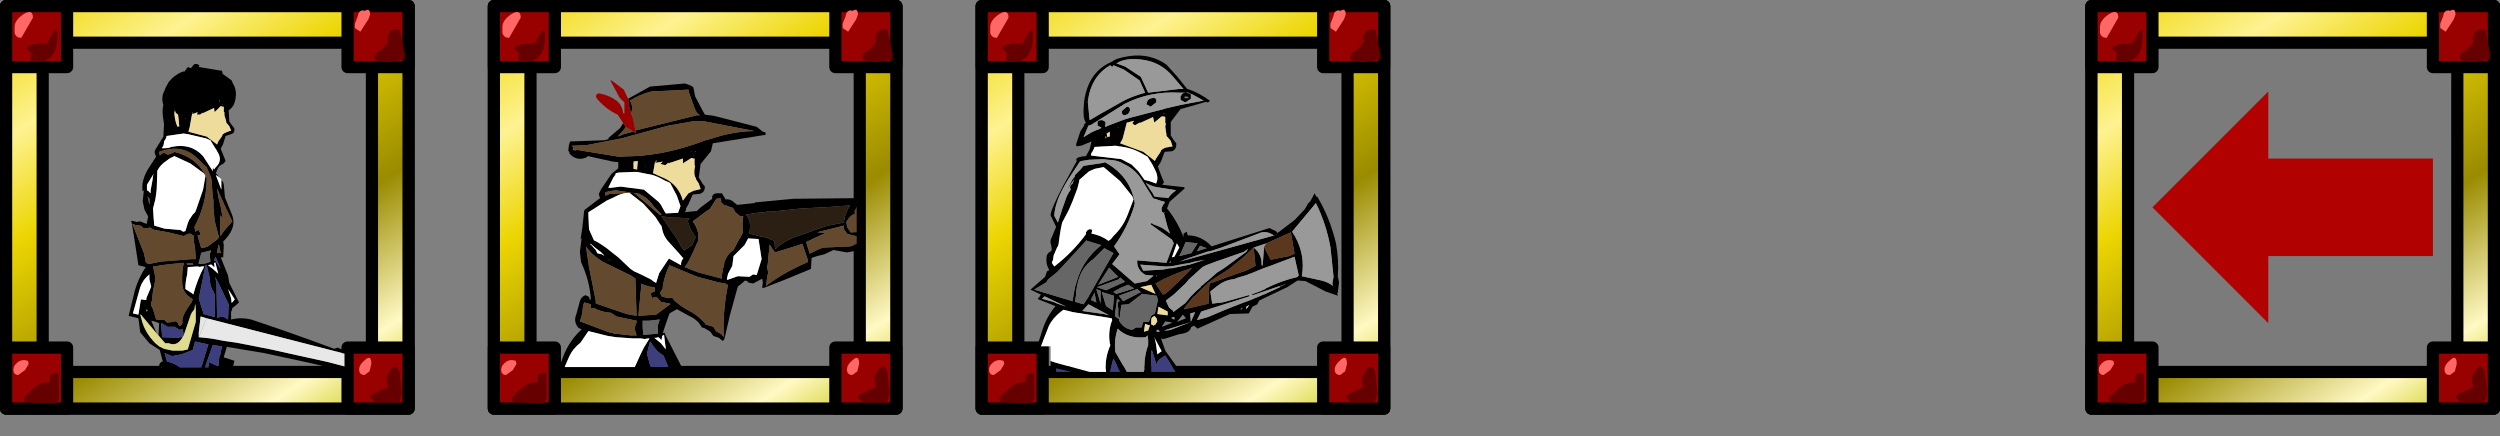 <?xml version="1.0" encoding="UTF-8" standalone="no"?>
<svg xmlns:xlink="http://www.w3.org/1999/xlink" height="214.5px" width="1230.0px" xmlns="http://www.w3.org/2000/svg">
  <rect width="100%" height="100%" fill="#808080" stroke="none"/>
  <g transform="matrix(6.0, 0.0, 0.0, 6.0, 3.0, 102.0)">
    <use height="34.0" id="bfr" transform="matrix(1.0, 0.0, 0.0, 1.0, 170.5, -17.0)" width="34.0" xlink:href="#button0"/>
    <use height="34.0" id="bf1" transform="matrix(1.0, 0.0, 0.0, 1.0, -0.5, -17.0)" width="34.0" xlink:href="#button1"/>
    <use height="34.0" id="bf2" transform="matrix(1.0, 0.0, 0.0, 1.0, 39.5, -17.0)" width="34.0" xlink:href="#button2"/>
    <use height="34.0" id="bf3" transform="matrix(1.0, 0.0, 0.0, 1.0, 79.5, -17.0)" width="34.0" xlink:href="#button3"/>
  </g>
  <defs>
    <g id="button0" transform="matrix(1.0, 0.0, 0.0, 1.0, 0.5, 0.5)">
      <use height="34.0" transform="matrix(1.0, 0.0, 0.0, 1.0, -0.5, -0.5)" width="34.0" xlink:href="#shape0"/>
      <use height="32.3" transform="matrix(1.0, 0.0, 0.0, 1.0, 0.6, 0.3)" width="32.1" xlink:href="#shape1"/>
    </g>
    <g id="shape0" transform="matrix(1.0, 0.0, 0.0, 1.0, 0.5, 0.5)">
      <path d="M33.0 0.0 L33.0 33.0 0.0 33.0 0.0 0.0 33.0 0.0" fill="#c4c4c4" fill-rule="evenodd" stroke="none"/>
      <path d="M33.0 0.0 L33.0 33.0 0.0 33.0 0.0 0.0 33.0 0.0 Z" fill="none" stroke="#000000" stroke-linecap="round" stroke-linejoin="round" stroke-width="1.0"/>
      <path d="M30.0 3.0 L3.0 3.0 3.0 30.0 30.0 30.0 30.0 3.0 M33.0 0.0 L33.0 33.0 0.0 33.0 0.0 0.0 33.0 0.0" fill="url(#gradient0)" fill-rule="evenodd" stroke="none"/>
      <path d="M30.0 3.0 L30.0 30.0 3.0 30.0 3.0 3.0 30.0 3.0" fill="#7b7b7b" fill-rule="evenodd" stroke="none"/>
      <path d="M30.0 3.0 L30.0 30.0 3.0 30.0 3.0 3.0 30.0 3.0 M33.0 0.0 L33.0 33.0 0.0 33.0 0.0 0.0 33.0 0.0" fill="none" stroke="#000000" stroke-linecap="round" stroke-linejoin="round" stroke-width="1.0"/>
      <path d="M28.0 0.0 L33.0 0.0 33.0 5.0 28.0 5.0 28.0 0.0 M0.0 0.0 L5.0 0.0 5.0 5.0 0.0 5.0 0.0 0.0 M5.0 28.0 L5.0 33.0 0.0 33.0 0.0 28.0 5.0 28.0 M28.0 28.0 L33.0 28.0 33.0 33.0 28.0 33.0 28.0 28.0" fill="#990000" fill-rule="evenodd" stroke="none"/>
      <path d="M28.0 0.0 L33.0 0.0 33.0 5.0 28.0 5.0 28.0 0.0 M0.0 0.0 L5.0 0.0 5.0 5.0 0.0 5.0 0.0 0.0 M5.0 28.0 L5.0 33.0 0.0 33.0 0.0 28.0 5.0 28.0 M28.0 28.0 L33.0 28.0 33.0 33.0 28.0 33.0 28.0 28.0" fill="none" stroke="#000000" stroke-linecap="round" stroke-linejoin="round" stroke-width="1.0"/>
    </g>
    <linearGradient gradientTransform="matrix(0.015, 0.023, -0.023, 0.015, 16.5, 16.45)" gradientUnits="userSpaceOnUse" id="gradient0" spreadMethod="pad" x1="-819.2" x2="819.2">
      <stop offset="0.0" stop-color="#eed600"/>
      <stop offset="0.196" stop-color="#fef292"/>
      <stop offset="0.365" stop-color="#ecd502"/>
      <stop offset="0.635" stop-color="#9a8b00"/>
      <stop offset="0.863" stop-color="#fff9c4"/>
      <stop offset="1.0" stop-color="#c4c400"/>
    </linearGradient>
    <g id="shape1" transform="matrix(1.0, 0.0, 0.0, 1.0, -0.6, -0.3)">
      <path d="M29.6 1.25 L29.05 2.1 28.6 1.8 28.6 1.45 28.85 0.8 Q28.9 0.35 29.3 0.35 L29.4 0.4 Q29.85 0.1 29.85 0.7 L29.7 1.1 29.6 1.25 M1.25 2.6 Q0.8 2.6 0.7 2.2 L0.7 1.7 Q0.7 1.15 1.45 0.65 2.2 0.2 2.2 0.95 L1.25 2.6 M1.85 29.35 L1.55 29.85 1.0 30.25 Q0.6 30.25 0.6 29.8 0.6 29.5 0.9 29.25 1.3 28.9 1.8 29.1 L1.85 29.35 M29.95 29.35 L29.8 29.95 29.4 30.25 Q28.95 30.25 28.95 29.8 28.95 29.4 29.45 29.0 29.95 28.55 29.95 29.35" fill="#ff6666" fill-rule="evenodd" stroke="none"/>
      <path d="M32.7 3.95 L32.7 4.35 31.45 4.6 Q30.2 4.6 30.2 4.2 30.2 3.9 30.7 3.65 L31.35 2.95 Q31.15 2.6 31.45 2.15 31.8 1.75 32.3 1.95 L32.7 3.95 M4.2 2.5 Q4.2 4.6 2.45 4.6 L2.05 4.55 Q1.95 4.05 2.1 3.9 L1.7 3.5 Q1.7 3.05 3.35 3.05 L3.9 2.1 Q4.2 1.65 4.2 2.5 M3.6 30.35 Q3.7 30.0 4.3 30.1 L4.35 32.05 Q4.25 32.6 3.75 32.6 L1.6 32.45 Q1.45 32.4 1.45 32.15 2.65 30.7 3.6 30.85 L3.6 30.35 M32.25 32.5 L31.25 32.5 30.25 32.5 29.85 32.05 30.05 31.8 31.3 31.25 31.2 30.65 Q31.2 30.25 31.55 29.8 31.95 29.25 32.25 29.95 L32.45 31.75 32.25 32.5" fill="#660000" fill-rule="evenodd" stroke="none"/>
      <path d="M28.0 20.5 L14.5 20.5 14.5 26.0 5.0 16.5 14.5 7.0 14.5 12.5 28.0 12.5 28.0 20.5" fill="#b10101" fill-rule="evenodd" stroke="none"/>
    </g>
    <g id="button1" transform="matrix(1.0, 0.0, 0.0, 1.0, 0.5, 0.5)">
      <use height="34.0" transform="matrix(1.0, 0.0, 0.0, 1.0, -0.5, -0.5)" width="34.0" xlink:href="#shape0"/>
      <use height="32.3" transform="matrix(1.0, 0.0, 0.0, 1.0, 0.6, 0.3)" width="32.1" xlink:href="#shape2"/>
    </g>
    <g id="shape2" transform="matrix(1.0, 0.0, 0.0, 1.0, -0.6, -0.3)">
      <path d="M29.85 0.7 L29.7 1.1 29.6 1.25 29.05 2.1 28.6 1.8 28.6 1.45 28.85 0.8 Q28.9 0.35 29.3 0.35 L29.4 0.4 Q29.85 0.1 29.85 0.7 M1.25 2.6 Q0.8 2.6 0.7 2.2 L0.7 1.7 Q0.7 1.15 1.45 0.65 2.2 0.2 2.2 0.95 L1.25 2.6 M1.85 29.35 L1.55 29.85 1.0 30.25 Q0.6 30.25 0.6 29.8 0.6 29.5 0.9 29.25 1.3 28.9 1.8 29.1 L1.85 29.35 M29.95 29.35 L29.8 29.95 29.4 30.25 Q28.95 30.25 28.95 29.8 28.95 29.4 29.45 29.0 29.95 28.55 29.95 29.35" fill="#ff6666" fill-rule="evenodd" stroke="none"/>
      <path d="M32.7 3.95 L32.7 4.35 31.45 4.6 Q30.2 4.6 30.2 4.2 30.2 3.9 30.7 3.65 L31.35 2.95 Q31.15 2.6 31.45 2.15 31.8 1.75 32.3 1.95 L32.7 3.95 M4.2 2.5 Q4.2 4.6 2.45 4.6 L2.05 4.55 Q1.95 4.05 2.1 3.9 L1.7 3.5 Q1.7 3.05 3.35 3.05 L3.9 2.1 Q4.2 1.65 4.2 2.5 M3.6 30.35 Q3.7 30.0 4.3 30.1 L4.35 32.05 Q4.25 32.6 3.75 32.6 L1.6 32.45 Q1.45 32.4 1.45 32.15 2.65 30.7 3.6 30.85 L3.6 30.35 M32.25 32.5 L31.25 32.5 30.25 32.5 29.85 32.05 30.05 31.8 31.3 31.25 31.2 30.65 Q31.2 30.25 31.55 29.8 31.95 29.25 32.25 29.95 L32.45 31.75 32.25 32.5" fill="#660000" fill-rule="evenodd" stroke="none"/>
      <path d="M12.7 29.65 L12.5 29.65 12.6 29.3 12.7 29.2 12.75 29.15 12.85 29.15 12.6 28.2 11.75 27.65 11.0 26.75 10.85 25.6 10.05 25.4 10.55 23.35 Q10.85 22.3 11.45 21.4 L10.85 21.25 10.55 19.3 10.3 17.75 10.25 17.7 10.25 17.65 10.35 17.6 10.7 17.7 11.0 17.65 11.35 17.8 11.55 17.85 11.55 17.75 11.65 17.25 11.35 16.7 11.2 16.0 11.3 15.1 11.2 15.2 Q11.05 14.35 11.65 13.35 L12.3 12.35 12.2 12.1 Q12.15 11.9 12.25 11.75 L12.9 10.7 12.9 10.65 12.95 9.7 12.85 8.95 Q12.8 8.45 12.9 8.1 12.75 7.75 12.85 7.25 L13.1 6.65 13.35 6.2 Q13.85 5.6 14.55 5.35 L14.6 5.4 14.75 5.2 14.9 5.0 14.95 5.0 Q15.15 5.2 15.3 4.9 L15.45 4.75 15.5 4.75 15.65 4.75 15.85 4.85 15.8 5.0 15.85 5.0 17.65 5.3 17.7 5.3 17.75 5.5 17.75 5.55 18.5 6.1 18.6 6.35 Q18.95 6.9 18.8 7.65 18.7 8.25 18.25 8.55 L18.3 9.45 18.5 9.75 18.7 10.0 Q18.8 10.4 18.45 10.5 L18.0 10.65 17.8 11.3 17.6 11.7 17.8 12.2 18.0 12.7 17.8 12.95 17.65 13.0 Q17.4 13.15 17.3 13.45 L17.2 13.7 17.6 14.15 17.5 14.05 17.2 13.85 17.65 15.05 17.65 14.25 17.8 14.45 17.85 14.65 17.95 15.7 18.5 17.05 Q18.95 18.05 18.0 19.1 L17.8 19.3 17.85 19.6 17.8 20.6 17.6 20.6 18.2 22.1 18.3 22.7 19.1 24.3 18.7 24.65 18.55 24.75 18.5 25.05 18.45 24.95 18.45 25.7 Q19.25 25.5 20.1 25.7 L22.75 26.6 25.0 27.4 26.9 28.1 27.2 28.0 27.6 28.2 27.75 28.25 27.75 28.5 16.45 25.6 15.95 25.45 15.8 26.75 15.8 27.15 16.3 27.2 16.75 27.25 17.05 27.3 17.85 27.45 18.2 27.5 18.9 27.6 21.7 28.15 23.95 28.65 26.45 29.2 27.75 29.55 27.75 29.65 26.6 29.65 24.85 29.25 21.15 28.45 18.15 27.95 18.1 27.95 17.9 28.6 17.85 28.8 18.75 29.1 18.7 29.15 18.6 29.65 18.25 29.65 18.25 29.6 18.2 29.65 16.6 29.65 16.65 29.2 17.4 29.55 17.45 29.1 17.5 28.65 17.55 28.65 17.7 27.9 16.95 27.8 16.45 29.2 16.3 29.65 16.0 29.65 16.55 27.85 16.6 27.75 15.5 27.5 15.3 28.2 14.4 28.55 13.6 28.7 13.0 28.45 13.2 29.15 Q13.8 29.25 14.25 29.65 L12.8 29.65 12.75 29.6 12.7 29.6 12.7 29.65 M13.9 8.65 L13.8 8.5 13.8 8.7 Q13.8 9.3 14.05 9.9 L14.1 9.85 14.2 9.9 14.15 9.3 14.1 8.9 13.9 8.75 13.9 8.65 M14.65 9.2 L14.7 9.3 14.7 9.2 14.65 9.2 M12.6 12.25 L12.85 12.05 13.0 12.05 13.1 12.1 13.2 12.15 13.25 12.2 13.75 12.0 13.8 11.95 Q15.75 12.45 16.45 14.1 L16.45 14.35 Q16.4 16.3 15.45 18.1 L15.45 18.15 15.5 18.4 15.5 18.5 15.6 18.45 15.8 18.35 15.85 18.5 15.95 18.6 15.9 18.75 15.7 18.8 16.0 19.85 16.45 19.75 16.55 19.7 17.35 19.1 17.45 18.95 17.1 17.6 17.0 16.5 17.0 15.9 16.95 15.7 16.85 14.3 16.8 14.05 16.6 13.55 16.55 13.5 16.45 13.2 16.3 13.1 15.7 12.5 Q14.45 11.25 12.55 11.95 L12.6 12.25 M13.95 9.95 L13.9 9.85 13.95 10.0 13.95 9.95 M14.55 10.45 L13.15 10.65 13.15 10.75 13.05 10.95 12.95 11.1 12.95 11.2 12.9 11.45 12.85 11.5 12.85 11.55 12.75 11.65 12.85 11.65 12.9 11.65 13.1 11.65 13.45 11.6 13.5 11.55 13.55 11.55 Q15.15 11.2 16.15 12.3 L16.9 13.45 16.95 13.55 16.95 13.5 16.95 13.3 17.0 13.3 17.05 13.4 17.2 13.2 Q17.8 12.65 17.3 11.9 L17.25 11.8 17.15 11.65 16.75 11.0 16.4 10.85 14.9 10.5 14.55 10.45 M15.25 8.85 L15.05 9.95 14.95 10.3 16.45 10.7 17.3 11.35 17.4 11.1 17.75 10.6 17.7 10.6 Q17.8 10.45 18.05 10.35 L18.45 10.2 18.3 9.85 18.1 9.6 18.05 9.55 18.05 9.45 17.9 8.95 17.9 8.7 17.85 8.7 17.85 8.3 17.85 8.25 17.75 8.25 17.6 8.2 17.1 8.7 17.05 8.35 16.1 8.8 16.2 8.65 16.1 8.75 15.9 8.9 15.65 8.9 15.7 8.7 15.3 8.85 15.35 8.7 15.25 8.75 15.25 8.85 M17.75 8.0 L17.65 8.15 17.75 8.05 17.75 8.0 M17.55 7.75 L17.5 7.7 17.45 7.9 17.55 7.75 M16.2 13.7 L15.1 12.9 13.8 12.3 13.4 12.5 13.2 12.65 Q12.65 13.0 12.4 13.5 L12.35 15.05 12.25 15.8 12.15 16.2 12.05 16.6 12.1 17.4 12.15 18.0 13.0 18.25 14.2 18.35 Q14.35 18.35 14.5 18.5 L14.7 18.45 14.9 17.8 15.0 17.55 15.3 17.1 15.5 16.9 15.6 16.65 16.15 15.05 16.35 13.9 16.2 13.7 M17.3 14.95 L17.4 15.65 17.6 16.45 17.75 17.35 17.75 17.4 17.55 17.15 17.55 18.1 17.55 18.15 17.55 18.4 17.55 18.6 17.55 18.85 17.65 18.75 17.9 18.4 18.55 17.65 17.9 16.3 17.7 15.85 17.5 15.4 17.3 14.95 M12.1 13.75 L11.55 14.65 11.55 15.1 11.65 15.15 11.85 15.35 11.85 15.1 12.0 14.3 12.05 13.9 12.1 13.75 M11.6 15.6 L11.75 16.3 11.8 15.85 11.6 15.6 M10.35 17.85 L11.3 20.25 11.45 20.95 11.45 21.0 11.65 21.15 11.7 21.15 12.7 20.95 15.2 20.75 15.55 20.75 15.5 19.9 15.45 19.6 15.4 19.35 15.4 18.85 15.35 18.8 15.25 18.75 15.2 18.7 15.1 18.65 Q14.8 18.7 14.6 18.85 L14.55 18.85 13.3 18.55 12.15 18.35 11.85 18.2 11.8 18.15 11.65 18.2 11.25 18.2 11.1 18.05 11.0 18.0 10.6 17.95 10.35 17.85 M12.7 21.25 L12.2 21.35 12.05 21.35 12.1 21.55 12.1 21.6 12.2 22.05 12.2 22.1 12.25 22.4 12.05 23.35 11.95 24.2 11.9 24.3 11.9 24.45 11.9 24.55 12.05 24.85 12.3 25.7 13.0 25.75 13.2 25.95 13.7 25.9 13.75 25.9 13.8 25.85 13.95 25.85 14.05 25.95 14.1 26.0 14.1 26.05 14.15 26.15 14.2 26.2 14.25 26.25 14.35 26.15 14.45 26.05 Q14.4 25.55 14.7 25.05 L14.95 24.65 15.2 24.3 15.3 24.05 15.25 24.0 Q14.5 23.55 14.45 22.85 14.4 22.1 14.5 21.4 L14.55 21.2 14.55 21.05 13.55 21.15 12.7 21.25 M14.85 21.2 L15.35 21.2 15.3 21.1 14.8 21.1 14.85 21.2 M11.75 22.0 Q11.2 22.45 11.0 23.05 L10.4 25.2 10.85 25.3 11.05 24.05 11.5 24.1 11.5 23.95 11.9 23.0 11.75 22.4 11.75 22.0 M14.7 23.2 L15.25 23.55 15.35 23.65 Q15.7 22.35 16.25 21.35 L15.95 21.35 15.95 21.4 15.7 21.35 14.9 21.4 14.85 22.0 Q14.7 22.6 14.7 23.2 M17.4 19.6 L17.3 20.25 17.6 20.25 17.45 19.55 17.4 19.6 M16.8 20.0 L16.75 20.05 16.1 20.2 16.0 20.25 15.8 21.05 15.8 21.15 16.35 21.1 16.65 21.0 16.75 20.95 16.7 20.35 16.8 20.05 16.8 20.0 M16.35 21.25 L15.85 23.75 15.8 24.0 16.2 25.25 17.1 25.5 17.1 23.65 17.0 23.4 Q16.7 23.0 16.7 22.3 L16.45 21.25 16.35 21.25 M17.15 20.55 L17.05 20.9 17.25 20.85 17.2 20.95 17.6 21.55 17.2 20.6 17.15 20.55 M16.9 21.5 L17.4 21.95 17.15 21.0 17.05 21.1 17.1 21.35 17.05 21.4 16.85 21.2 16.75 21.2 16.55 21.25 16.9 21.5 M17.25 22.75 L17.3 25.55 17.8 25.45 18.2 25.7 18.25 24.45 17.65 23.2 17.15 22.2 17.25 22.75 M18.75 24.05 L18.4 23.5 18.2 23.2 18.45 23.95 18.5 24.35 18.75 24.05 M12.35 26.85 L11.05 25.3 11.0 25.3 11.1 25.65 Q11.35 26.75 12.25 27.65 L12.55 27.9 12.95 28.1 13.65 28.25 14.45 28.25 14.9 28.15 15.55 25.9 15.55 24.8 15.5 24.4 15.45 24.85 15.3 25.05 15.25 25.1 15.15 25.3 14.55 27.05 14.5 26.5 14.2 26.55 13.85 26.3 13.25 26.3 12.75 26.0 12.7 26.0 12.8 27.15 14.1 27.2 14.5 27.1 Q14.05 27.95 13.35 27.65 L13.05 27.65 12.4 26.9 12.5 27.0 12.55 26.0 12.15 25.85 11.9 25.8 12.35 26.85 M11.55 24.8 L11.5 25.05 11.6 24.95 11.55 24.9 11.55 24.8" fill="#000000" fill-rule="evenodd" stroke="none"/>
      <path d="M13.8 8.7 L13.9 8.65 13.9 8.75 14.1 8.9 14.15 9.3 14.2 9.9 14.1 9.85 14.05 9.9 Q13.8 9.3 13.8 8.7 M16.1 8.8 L17.05 8.35 17.1 8.7 17.6 8.2 17.75 8.25 17.85 8.25 17.85 8.3 17.85 8.7 17.9 8.7 17.9 8.95 18.05 9.45 18.05 9.55 18.1 9.6 18.3 9.85 18.45 10.2 18.05 10.35 Q17.8 10.45 17.7 10.6 L17.75 10.6 17.4 11.1 17.3 11.35 16.45 10.7 14.95 10.3 15.05 9.95 15.25 8.85 15.3 8.85 15.7 8.7 15.65 8.9 15.9 8.9 16.1 8.75 16.1 8.8" fill="#eedc9d" fill-rule="evenodd" stroke="none"/>
      <path d="M17.6 14.15 L17.65 14.2 17.65 14.25 17.65 15.05 17.2 13.85 17.5 14.05 17.6 14.15 M14.55 10.45 L14.9 10.5 16.4 10.85 16.75 11.0 17.15 11.65 17.25 11.8 17.3 11.9 Q17.8 12.65 17.2 13.2 L17.05 13.4 17.0 13.3 16.95 13.3 16.95 13.5 16.95 13.55 16.9 13.45 16.15 12.3 Q15.15 11.2 13.55 11.55 L13.5 11.55 13.45 11.6 13.1 11.65 12.9 11.65 12.85 11.65 12.75 11.65 12.85 11.55 12.85 11.5 12.9 11.45 12.95 11.2 12.95 11.1 13.05 10.95 13.15 10.75 13.15 10.65 14.55 10.45 M16.2 13.7 L16.35 13.9 16.15 15.05 15.6 16.65 15.5 16.9 15.3 17.1 15.0 17.55 14.9 17.8 14.7 18.45 14.5 18.5 Q14.35 18.35 14.2 18.35 L13.0 18.25 12.15 18.0 12.1 17.4 12.05 16.6 12.15 16.2 12.25 15.8 12.35 15.05 12.4 13.5 Q12.65 13.0 13.2 12.65 L13.4 12.5 13.8 12.3 15.1 12.9 16.2 13.7 M12.1 13.75 L12.05 13.9 12.0 14.3 11.85 15.1 11.85 15.35 11.65 15.15 11.55 15.1 11.55 14.65 12.1 13.75 M14.7 23.2 Q14.7 22.6 14.85 22.0 L14.9 21.4 15.7 21.35 15.95 21.4 15.95 21.35 16.25 21.35 Q15.7 22.35 15.35 23.65 L15.25 23.55 14.7 23.2 M11.75 22.0 L11.75 22.4 11.9 23.0 11.5 23.95 11.5 24.1 11.05 24.05 10.85 25.3 10.4 25.2 11.0 23.05 Q11.2 22.45 11.75 22.0 M16.9 21.5 L16.55 21.25 16.75 21.2 16.85 21.2 17.05 21.4 17.1 21.35 17.05 21.1 17.15 21.0 17.4 21.95 16.9 21.5 M18.75 24.05 L18.5 24.35 18.45 23.95 18.2 23.2 18.4 23.5 18.75 24.05" fill="#ffffff" fill-rule="evenodd" stroke="none"/>
      <path d="M12.8 29.65 L12.7 29.65 12.7 29.6 12.75 29.6 12.8 29.65 M12.6 12.25 L12.55 11.95 Q14.45 11.25 15.7 12.5 L16.3 13.1 16.45 13.2 16.55 13.5 16.6 13.55 16.8 14.05 16.85 14.3 16.95 15.7 17.0 15.9 17.0 16.5 17.1 17.6 17.45 18.95 17.35 19.1 16.55 19.7 16.45 19.75 16.0 19.85 15.7 18.8 15.9 18.75 15.95 18.6 15.85 18.5 15.8 18.35 15.6 18.45 15.5 18.5 15.5 18.4 15.45 18.15 15.45 18.1 Q16.4 16.3 16.45 14.35 L16.45 14.1 Q15.75 12.45 13.8 11.95 L13.75 12.0 13.25 12.2 13.2 12.15 13.1 12.1 13.0 12.05 12.85 12.05 12.6 12.25 M17.3 14.95 L17.5 15.4 17.7 15.85 17.9 16.3 18.55 17.65 17.9 18.4 17.65 18.75 17.55 18.85 17.55 18.6 17.55 18.4 17.55 18.15 17.55 18.1 17.55 17.15 17.75 17.4 17.75 17.35 17.6 16.45 17.4 15.65 17.3 14.95 M14.85 21.2 L14.8 21.1 15.3 21.1 15.35 21.2 14.85 21.2 M12.7 21.25 L13.55 21.15 14.55 21.05 14.55 21.2 14.5 21.4 Q14.4 22.1 14.45 22.85 14.5 23.55 15.25 24.0 L15.3 24.05 15.2 24.3 14.95 24.65 14.7 25.05 Q14.4 25.55 14.45 26.05 L14.35 26.15 14.25 26.25 14.2 26.2 14.15 26.15 14.1 26.05 14.1 26.0 14.05 25.95 13.95 25.85 13.8 25.85 13.75 25.9 13.7 25.9 13.2 25.95 13.0 25.75 12.3 25.7 12.05 24.85 11.9 24.55 11.9 24.45 11.9 24.3 11.95 24.2 12.05 23.35 12.25 22.4 12.2 22.1 12.2 22.05 12.1 21.6 12.1 21.55 12.05 21.35 12.2 21.35 12.7 21.25 M10.35 17.85 L10.6 17.95 11.0 18.0 11.1 18.05 11.25 18.2 11.65 18.2 11.8 18.15 11.85 18.2 12.15 18.35 13.3 18.55 14.55 18.85 14.6 18.85 Q14.8 18.7 15.1 18.65 L15.2 18.7 15.25 18.75 15.35 18.8 15.4 18.85 15.4 19.35 15.45 19.6 15.5 19.9 15.55 20.75 15.2 20.75 12.7 20.95 11.7 21.15 11.65 21.15 11.45 21.0 11.45 20.95 11.3 20.25 10.35 17.85 M11.6 15.6 L11.8 15.85 11.75 16.3 11.6 15.6 M17.4 19.6 L17.45 19.55 17.6 20.25 17.3 20.25 17.4 19.6" fill="#63492e" fill-rule="evenodd" stroke="none"/>
      <path d="M16.6 29.65 L16.3 29.65 16.45 29.2 16.95 27.8 17.7 27.9 17.55 28.65 17.5 28.65 17.45 29.1 17.4 29.55 16.65 29.2 16.6 29.65 M16.0 29.65 L14.25 29.65 Q13.8 29.25 13.2 29.15 L13.0 28.45 13.6 28.7 14.4 28.55 15.3 28.2 15.5 27.5 16.6 27.75 16.55 27.85 16.0 29.65 M17.15 20.55 L17.2 20.6 17.6 21.55 17.2 20.95 17.25 20.85 17.05 20.9 17.15 20.55 M16.35 21.25 L16.45 21.25 16.7 22.3 Q16.7 23.0 17.0 23.4 L17.1 23.65 17.1 25.5 16.2 25.25 15.8 24.0 15.85 23.75 16.35 21.25 M17.25 22.75 L17.15 22.2 17.65 23.2 18.25 24.45 18.2 25.7 17.8 25.45 17.3 25.55 17.25 22.75 M14.55 27.05 L14.5 27.1 14.1 27.2 12.8 27.15 12.7 26.0 12.75 26.0 13.25 26.3 13.85 26.3 14.2 26.55 14.5 26.5 14.55 27.05" fill="#3c3e7d" fill-rule="evenodd" stroke="none"/>
      <path d="M16.8 20.0 L16.8 20.05 16.7 20.35 16.75 20.95 16.65 21.0 16.35 21.1 15.8 21.15 15.8 21.05 16.0 20.25 16.1 20.2 16.75 20.05 16.8 20.0" fill="#666666" fill-rule="evenodd" stroke="none"/>
      <path d="M14.55 27.05 L15.15 25.3 15.25 25.1 15.3 25.05 15.45 24.85 15.5 24.4 15.55 24.8 15.55 25.9 14.9 28.15 14.45 28.25 13.65 28.25 12.95 28.1 12.55 27.9 12.25 27.65 Q11.35 26.75 11.1 25.65 L11.0 25.3 11.05 25.3 12.35 26.85 12.4 26.9 13.05 27.65 13.35 27.65 Q14.05 27.95 14.5 27.1 L14.55 27.05 M11.55 24.8 L11.55 24.9 11.6 24.95 11.5 25.05 11.55 24.8" fill="#e0dc8f" fill-rule="evenodd" stroke="none"/>
      <path d="M15.8 27.15 L15.8 26.75 15.95 25.45 16.45 25.6 15.8 27.15" fill="#e5e5e5" fill-rule="evenodd" stroke="none"/>
      <path d="M27.75 28.5 L27.75 29.55 26.45 29.2 23.95 28.65 21.7 28.15 18.9 27.6 18.2 27.5 17.85 27.45 17.05 27.3 16.75 27.25 16.3 27.2 15.8 27.15 16.45 25.6 27.75 28.5" fill="#e8e8e8" fill-rule="evenodd" stroke="none"/>
    </g>
    <g id="button2" transform="matrix(1.0, 0.0, 0.0, 1.0, 0.5, 0.5)">
      <use height="34.0" transform="matrix(1.0, 0.0, 0.0, 1.0, -0.5, -0.5)" width="34.0" xlink:href="#shape0"/>
      <use height="32.3" transform="matrix(1.0, 0.0, 0.0, 1.0, 0.6, 0.3)" width="32.1" xlink:href="#shape3"/>
    </g>
    <g id="shape3" transform="matrix(1.0, 0.0, 0.0, 1.0, -0.6, -0.3)">
      <path d="M29.85 0.7 L29.7 1.1 29.6 1.25 29.05 2.1 28.6 1.8 28.6 1.45 28.85 0.8 Q28.9 0.35 29.3 0.35 L29.4 0.4 Q29.85 0.1 29.85 0.7 M1.25 2.6 Q0.8 2.6 0.7 2.2 L0.7 1.7 Q0.7 1.15 1.45 0.65 2.2 0.2 2.2 0.95 L1.25 2.6 M1.85 29.35 L1.55 29.85 1.0 30.25 Q0.6 30.25 0.6 29.8 0.6 29.5 0.9 29.25 1.3 28.9 1.8 29.1 L1.85 29.35 M29.95 29.35 L29.8 29.95 29.4 30.25 Q28.95 30.25 28.95 29.8 28.95 29.4 29.45 29.0 29.95 28.55 29.95 29.35" fill="#ff6666" fill-rule="evenodd" stroke="none"/>
      <path d="M32.7 3.95 L32.7 4.35 31.45 4.6 Q30.2 4.6 30.2 4.2 30.2 3.9 30.7 3.65 L31.35 2.95 Q31.15 2.6 31.45 2.15 31.8 1.75 32.3 1.95 L32.7 3.95 M4.2 2.5 Q4.2 4.6 2.45 4.6 L2.05 4.55 Q1.95 4.05 2.1 3.9 L1.7 3.5 Q1.7 3.05 3.35 3.05 L3.9 2.1 Q4.2 1.65 4.2 2.5 M3.6 30.35 Q3.7 30.0 4.3 30.1 L4.35 32.05 Q4.25 32.6 3.75 32.6 L1.6 32.45 Q1.45 32.4 1.45 32.15 2.65 30.7 3.6 30.85 L3.6 30.35 M32.25 32.5 L31.25 32.5 30.25 32.5 29.85 32.05 30.05 31.8 31.3 31.25 31.2 30.65 Q31.2 30.25 31.55 29.8 31.95 29.25 32.25 29.95 L32.45 31.75 32.25 32.5" fill="#660000" fill-rule="evenodd" stroke="none"/>
      <path d="M6.55 11.75 L10.25 12.35 11.5 12.3 11.6 12.3 Q14.35 12.15 17.35 11.0 L17.9 10.85 Q19.55 10.3 21.15 10.25 L21.4 10.25 17.25 9.45 16.3 9.45 14.3 9.8 10.45 10.85 7.6 11.4 6.45 11.45 6.35 11.45 6.45 11.5 6.5 11.65 6.5 11.7 6.45 11.8 6.5 11.8 6.85 11.9 6.55 11.75 M11.0 7.6 L12.8 6.6 15.6 6.35 15.7 6.35 16.2 6.55 16.35 6.65 16.5 7.4 17.05 8.45 17.3 8.9 18.05 9.0 21.55 9.9 22.05 10.3 22.25 10.35 22.3 10.55 17.95 11.25 17.8 11.9 16.95 12.95 16.8 14.05 17.1 14.55 17.3 14.8 Q17.3 15.3 16.85 15.4 L16.3 15.45 15.95 16.25 15.75 16.6 15.75 16.7 15.75 16.75 15.65 16.9 16.65 16.8 16.9 16.55 17.9 15.8 Q17.85 15.4 18.25 15.35 L18.7 15.35 19.0 15.85 Q19.4 15.8 19.7 16.1 L19.95 16.3 21.4 16.15 21.4 16.1 24.55 15.8 29.55 15.75 29.75 15.5 29.75 16.45 29.55 16.85 29.6 17.0 Q29.3 17.15 29.1 17.4 L28.9 17.7 28.95 18.05 28.95 18.1 29.25 18.55 29.75 18.55 29.75 18.85 29.0 18.7 28.7 18.3 28.7 18.0 26.5 18.55 27.2 18.6 25.6 19.35 25.9 20.3 26.2 20.15 26.7 19.9 27.05 19.8 28.2 19.75 29.25 19.7 29.75 19.5 29.75 20.05 28.95 20.2 27.85 20.0 27.1 20.35 26.5 20.5 26.05 20.65 26.0 21.55 23.95 22.4 22.15 23.1 22.1 23.1 22.05 23.15 22.05 23.1 22.0 23.1 22.05 22.65 22.0 22.35 21.25 22.75 20.8 22.65 20.85 22.6 20.75 22.55 20.6 22.5 20.25 22.8 20.0 23.0 19.35 25.35 18.9 27.3 18.85 27.35 18.85 27.4 18.75 27.45 18.45 27.2 18.0 27.05 17.75 26.7 17.25 26.4 17.05 26.35 Q16.7 25.7 16.0 25.4 L15.0 24.85 14.4 25.2 14.1 26.05 13.85 26.8 14.1 26.8 14.0 26.85 15.1 29.0 15.4 29.6 14.3 29.6 13.9 28.65 Q13.35 28.35 12.95 27.7 L12.8 27.5 12.55 28.5 12.85 29.6 11.55 29.6 12.05 28.5 12.3 28.0 12.7 27.35 12.75 27.25 12.65 27.25 12.35 27.3 12.05 27.25 11.7 27.25 11.4 27.25 10.0 27.15 9.35 27.05 7.75 26.65 7.1 27.6 Q6.45 28.1 6.15 28.8 L5.8 29.6 5.4 29.6 5.5 29.25 Q6.0 27.6 7.2 26.5 L6.95 26.4 Q6.5 25.9 6.75 25.3 L7.05 24.2 Q7.15 23.85 7.5 23.7 L7.6 23.75 7.75 23.8 7.8 23.9 7.85 23.95 7.85 24.0 7.8 24.05 7.95 24.05 Q7.85 22.5 7.15 21.0 L7.05 20.15 7.2 19.0 7.1 19.15 7.25 18.2 7.4 16.8 7.45 16.7 8.7 15.75 8.6 15.4 8.8 15.0 9.65 13.75 10.2 13.3 10.2 12.8 9.75 12.75 7.7 12.3 7.65 12.35 7.6 12.4 Q6.8 12.75 6.2 12.1 L6.2 12.0 6.1 11.85 6.15 11.4 6.25 11.1 9.05 11.0 9.45 10.9 9.35 10.85 10.35 10.0 10.6 9.6 10.75 9.8 10.8 9.9 10.8 9.95 10.55 10.25 10.15 10.7 10.55 10.55 10.65 10.5 11.4 10.3 11.65 10.4 11.6 10.2 16.65 8.95 16.85 8.95 16.9 8.95 Q16.6 8.8 16.45 8.35 L16.0 7.1 15.95 6.85 12.9 7.0 Q11.95 7.25 11.15 7.75 11.45 8.2 11.25 8.8 L11.05 8.1 11.1 8.1 11.1 8.05 11.0 7.6 M23.1 19.9 Q24.0 19.1 25.1 18.8 L25.35 18.7 25.4 18.7 Q26.4 18.3 27.4 18.0 L28.7 17.75 Q28.75 17.05 29.2 16.35 L28.35 16.4 27.85 16.45 25.15 16.6 22.8 16.85 22.4 16.85 22.15 16.9 21.55 16.95 20.65 17.1 Q21.15 17.6 20.95 18.55 L20.95 18.65 21.9 18.9 22.15 18.95 22.25 18.95 22.6 19.1 23.0 19.25 23.05 19.85 23.05 19.9 23.1 19.9 M20.45 17.25 L20.15 17.2 19.8 16.9 19.6 16.55 19.15 16.4 19.05 16.35 18.95 16.35 18.9 16.35 18.65 16.1 18.6 16.0 18.65 16.0 18.6 15.8 18.6 15.75 18.25 15.8 17.7 16.65 17.45 16.8 16.65 17.4 16.3 17.65 Q16.95 18.5 16.7 19.4 L16.65 19.45 16.35 20.15 16.1 20.65 15.9 21.05 15.65 21.4 16.4 21.7 16.8 21.85 18.7 22.35 18.7 22.05 18.8 21.45 18.85 21.4 18.9 21.0 Q19.15 20.3 19.65 20.0 L20.15 19.05 20.2 19.0 20.4 18.6 20.4 18.4 Q20.35 17.8 20.45 17.25 M23.05 20.2 L22.9 20.0 22.6 19.55 22.6 19.65 22.45 21.2 22.4 21.35 22.4 21.4 22.5 21.9 22.4 22.15 22.4 22.25 22.35 22.7 22.3 22.95 Q23.75 21.85 25.6 21.05 25.85 21.0 25.7 20.7 L25.3 19.5 23.05 20.2 M20.55 19.6 L19.65 20.5 19.55 21.3 19.2 21.95 19.1 22.4 19.15 22.45 19.85 22.2 20.0 22.15 20.05 22.15 20.95 22.2 21.25 22.0 21.55 22.05 21.95 20.75 21.7 19.1 20.85 19.05 20.55 19.6 M16.2 11.9 L16.2 11.85 16.1 12.05 16.2 11.9 M16.4 12.2 L16.3 12.3 16.4 12.25 16.4 12.2 M16.55 11.85 L16.5 11.95 16.55 12.0 16.55 11.85 M9.4 14.9 L9.55 14.9 10.0 14.85 10.4 14.8 12.3 15.05 13.5 16.05 13.7 16.3 14.0 16.85 14.1 17.0 15.1 16.95 15.3 16.4 15.0 15.55 14.45 14.5 14.0 14.3 Q13.5 14.0 13.0 13.85 L11.75 13.6 11.45 13.6 10.25 13.65 10.0 13.7 9.95 13.85 9.8 14.05 9.7 14.25 9.4 14.85 9.35 14.9 9.4 14.9 M9.15 15.25 L9.15 15.55 9.5 15.4 11.4 15.3 11.65 15.45 13.65 17.15 13.75 17.1 13.05 16.35 12.95 16.2 Q12.55 15.7 12.0 15.45 L11.95 15.4 9.95 15.1 9.15 15.25 M9.25 15.95 L8.0 16.75 7.75 16.9 7.75 17.15 7.8 18.3 8.2 19.2 Q8.85 19.5 9.75 20.25 L10.2 20.6 11.2 21.55 11.5 21.75 12.05 22.0 12.85 22.4 13.0 22.5 13.05 22.55 13.3 22.7 13.55 21.9 14.35 20.7 15.35 21.25 Q15.3 20.95 15.55 20.65 L15.5 20.65 15.2 20.3 14.3 19.3 Q13.85 18.8 13.75 18.05 L13.6 17.85 13.25 17.3 12.25 16.2 11.1 15.3 10.85 15.3 Q10.35 15.4 9.9 15.65 L9.25 15.95 M7.95 19.5 L7.85 19.5 7.95 19.55 8.35 20.0 8.45 20.2 8.45 20.25 8.6 20.3 8.85 20.35 9.0 20.45 9.05 20.45 8.75 20.15 8.35 19.85 7.95 19.5 M9.35 20.75 L9.25 20.7 9.6 20.9 9.55 20.85 9.35 20.75 M7.55 19.1 L7.6 19.15 7.55 19.1 M7.3 24.65 L7.25 25.15 7.15 25.55 7.05 25.85 9.45 26.75 9.75 26.8 9.8 26.85 10.3 26.9 11.2 27.0 11.35 27.0 11.7 27.0 11.55 26.5 11.55 26.45 11.6 26.15 11.7 25.95 11.7 25.8 10.05 25.45 9.6 25.15 Q8.8 25.1 8.2 24.75 L7.95 24.8 7.95 24.45 7.6 24.35 7.4 24.3 7.3 24.65 M8.35 24.35 L8.4 24.4 10.9 25.25 11.7 25.4 11.6 22.35 11.25 22.1 8.9 20.95 Q7.95 20.35 7.55 19.7 L7.8 21.4 8.35 24.15 8.35 24.35 M13.2 12.85 L13.05 13.7 14.05 14.15 Q15.15 14.7 15.5 15.95 L15.95 15.35 16.35 15.15 16.95 15.0 16.8 14.55 16.6 14.25 16.55 14.1 16.5 14.0 Q16.4 13.8 16.45 13.35 L16.5 13.1 16.45 13.05 16.45 12.55 16.45 12.5 16.35 12.5 16.2 12.45 15.5 12.9 15.5 12.5 14.3 12.9 14.4 12.75 14.3 12.85 14.05 13.05 13.65 12.95 13.85 12.75 13.3 12.85 13.4 12.6 13.2 12.75 13.2 12.85 M16.05 17.4 L15.0 17.35 14.75 17.35 14.25 17.3 13.85 17.25 13.75 17.25 15.05 19.15 15.4 19.8 15.6 20.05 16.25 19.6 16.55 18.95 16.1 18.25 15.9 17.65 15.95 17.5 16.05 17.4 M13.0 12.5 L13.05 12.5 13.0 12.5 M11.8 12.7 L11.45 12.75 11.45 13.35 11.75 13.4 11.75 13.25 11.8 12.7 M12.45 13.2 L12.45 13.15 12.4 13.15 12.45 13.2 M12.1 22.75 L11.85 25.4 13.3 25.3 14.45 24.45 14.45 24.4 13.7 24.25 13.35 23.85 13.2 23.85 12.95 23.95 12.9 23.7 12.85 23.55 13.05 23.45 13.2 23.4 13.2 23.15 13.15 23.05 12.75 23.0 12.15 22.8 12.1 22.75 M13.85 23.15 L13.6 23.55 13.7 23.65 13.75 23.75 13.75 23.8 13.9 23.85 14.35 23.95 14.6 23.9 14.7 24.0 14.8 24.15 15.3 24.55 15.85 24.9 Q16.7 25.3 17.3 26.0 L17.35 26.1 18.0 26.3 18.15 26.55 18.2 26.65 18.65 26.9 18.85 27.15 Q18.75 25.15 19.15 23.1 19.25 22.8 18.95 22.75 L18.4 22.65 16.7 22.2 16.2 22.0 14.4 21.25 Q14.0 22.05 13.85 22.95 L13.85 23.15 M12.7 25.8 L12.2 25.8 12.2 26.35 12.2 26.4 12.25 26.9 12.25 26.95 12.35 26.95 13.0 26.9 13.45 26.85 13.45 26.15 13.6 25.7 12.7 25.8 M13.75 27.4 L13.5 27.15 13.3 27.2 13.15 27.2 13.7 27.65 14.1 28.15 13.95 26.95 13.8 27.05 13.75 27.35 13.75 27.4" fill="#000000" fill-rule="evenodd" stroke="none"/>
      <path d="M14.3 12.9 L15.5 12.5 15.5 12.9 16.2 12.45 16.35 12.5 16.45 12.5 16.45 12.55 16.45 13.05 16.5 13.1 16.45 13.35 Q16.4 13.8 16.5 14.0 L16.55 14.1 16.6 14.25 16.8 14.55 16.95 15.0 16.35 15.15 15.95 15.35 15.5 15.95 Q15.15 14.7 14.05 14.15 L13.05 13.7 13.2 12.85 13.3 12.85 13.85 12.75 13.65 12.95 14.05 13.05 14.3 12.85 14.3 12.9 M11.8 12.7 L11.75 13.25 11.75 13.4 11.45 13.35 11.45 12.75 11.8 12.7" fill="#eedc9d" fill-rule="evenodd" stroke="none"/>
      <path d="M11.55 29.6 L5.8 29.6 6.15 28.8 Q6.45 28.1 7.1 27.6 L7.75 26.65 9.35 27.05 10.0 27.15 11.4 27.25 11.7 27.25 12.05 27.25 12.35 27.3 12.65 27.25 12.75 27.25 12.7 27.35 12.3 28.0 12.05 28.5 11.55 29.6 M20.55 19.6 L20.85 19.05 21.7 19.1 21.95 20.75 21.55 22.05 21.25 22.0 20.95 22.2 20.05 22.15 20.0 22.15 19.85 22.2 19.15 22.45 19.1 22.4 19.2 21.95 19.55 21.3 19.65 20.5 20.55 19.6 M9.4 14.85 L9.7 14.25 9.8 14.05 9.95 13.85 10.0 13.7 10.25 13.65 11.45 13.6 11.75 13.6 13.0 13.85 Q13.5 14.0 14.0 14.3 L14.45 14.5 15.0 15.55 15.3 16.4 15.1 16.95 14.1 17.0 14.0 16.85 13.7 16.3 13.5 16.05 12.3 15.05 10.4 14.8 10.0 14.85 9.55 14.9 9.4 14.9 9.4 14.85 M7.95 19.5 L8.35 19.85 8.75 20.15 9.05 20.45 9.0 20.45 8.85 20.35 8.6 20.3 8.45 20.25 8.45 20.2 8.35 20.0 7.95 19.55 7.85 19.5 7.95 19.5 M9.25 15.95 L9.9 15.65 Q10.35 15.4 10.85 15.3 L11.1 15.3 12.25 16.2 13.25 17.3 13.6 17.85 13.75 18.05 Q13.85 18.8 14.3 19.3 L15.2 20.3 15.5 20.65 15.55 20.65 Q15.3 20.95 15.35 21.25 L14.35 20.7 13.55 21.9 13.3 22.7 13.05 22.55 13.0 22.5 12.85 22.4 12.05 22.0 11.5 21.75 11.2 21.55 10.2 20.6 9.75 20.25 Q8.85 19.5 8.2 19.2 L7.8 18.3 7.75 17.15 7.75 16.9 8.0 16.75 9.25 15.95 M7.55 19.1 L7.6 19.15 7.55 19.1 M13.75 27.4 L13.75 27.35 13.8 27.05 13.95 26.95 14.1 28.15 13.7 27.65 13.15 27.2 13.3 27.2 13.5 27.15 13.75 27.4" fill="#ffffff" fill-rule="evenodd" stroke="none"/>
      <path d="M6.45 11.45 L7.6 11.4 10.45 10.85 14.3 9.8 16.3 9.45 17.25 9.45 21.4 10.25 21.15 10.25 Q19.55 10.3 17.9 10.85 L17.35 11.0 Q14.35 12.15 11.6 12.3 L11.5 12.3 10.25 12.35 6.55 11.75 6.45 11.8 6.5 11.7 6.5 11.65 6.45 11.5 6.45 11.45 M29.75 16.45 L29.75 18.55 29.25 18.55 28.95 18.1 28.95 18.05 28.9 17.7 29.1 17.4 Q29.3 17.15 29.6 17.0 L29.55 16.85 29.75 16.45 M29.75 18.85 L29.75 19.5 29.25 19.7 28.2 19.75 27.05 19.8 26.7 19.9 26.2 20.15 25.9 20.3 25.6 19.35 27.2 18.6 26.5 18.55 28.7 18.0 28.7 18.3 29.0 18.7 29.75 18.85 M11.25 8.8 Q11.45 8.2 11.15 7.75 11.95 7.25 12.9 7.0 L15.95 6.85 16.0 7.1 16.45 8.35 Q16.6 8.8 16.9 8.95 L16.85 8.95 16.65 8.95 11.6 10.2 11.4 9.2 11.3 8.95 11.25 8.8 M11.4 10.3 L10.65 10.5 10.55 10.55 10.15 10.7 10.55 10.25 10.8 9.95 10.8 9.9 11.3 10.2 11.4 10.3 M23.05 19.85 L23.1 19.9 23.05 19.9 23.05 19.85 M23.05 20.2 L25.3 19.5 25.7 20.7 Q25.85 21.0 25.6 21.05 23.75 21.85 22.3 22.95 L22.35 22.7 22.4 22.25 22.4 22.15 22.5 21.9 22.4 21.4 22.4 21.35 22.45 21.2 22.6 19.65 22.6 19.55 22.9 20.0 23.05 20.2 M20.45 17.25 Q20.35 17.8 20.4 18.4 L20.4 18.6 20.2 19.0 20.15 19.05 19.65 20.0 Q19.15 20.3 18.9 21.0 L18.85 21.4 18.8 21.45 18.7 22.05 18.7 22.35 16.8 21.85 16.4 21.7 15.65 21.4 15.9 21.05 16.1 20.65 16.35 20.15 16.65 19.45 16.7 19.4 Q16.95 18.5 16.3 17.65 L16.65 17.4 17.45 16.8 17.7 16.65 18.25 15.8 18.6 15.75 18.6 15.8 18.65 16.0 18.6 16.0 18.65 16.1 18.9 16.35 18.95 16.35 19.05 16.35 19.15 16.4 19.6 16.55 19.8 16.9 20.15 17.2 20.45 17.25 M9.15 15.25 L9.95 15.1 11.95 15.4 12.0 15.45 Q12.55 15.7 12.95 16.2 L13.05 16.35 13.75 17.1 13.65 17.15 11.65 15.45 11.4 15.3 9.5 15.4 9.15 15.55 9.15 15.25 M9.35 20.75 L9.55 20.85 9.6 20.9 9.25 20.7 9.35 20.75 M8.35 24.35 L8.35 24.15 7.8 21.4 7.55 19.7 Q7.95 20.35 8.9 20.95 L11.25 22.1 11.6 22.35 11.7 25.4 10.9 25.25 8.4 24.4 8.35 24.35 M7.3 24.65 L7.4 24.3 7.6 24.35 7.95 24.45 7.95 24.8 8.2 24.75 Q8.8 25.1 9.6 25.15 L10.05 25.45 11.7 25.8 11.7 25.95 11.6 26.15 11.55 26.45 11.55 26.5 11.7 27.0 11.35 27.0 11.2 27.0 10.3 26.9 9.8 26.85 9.75 26.8 9.45 26.75 7.05 25.85 7.15 25.55 7.25 25.15 7.3 24.65 M13.85 23.15 L13.85 22.95 Q14.0 22.05 14.4 21.25 L16.2 22.0 16.7 22.2 18.4 22.65 18.95 22.75 Q19.25 22.8 19.15 23.1 18.75 25.15 18.85 27.15 L18.65 26.9 18.2 26.65 18.15 26.55 18.0 26.3 17.35 26.1 17.3 26.0 Q16.7 25.3 15.85 24.9 L15.3 24.55 14.8 24.15 14.7 24.0 14.6 23.9 14.35 23.95 13.9 23.85 13.75 23.8 13.75 23.75 13.7 23.65 13.6 23.55 13.85 23.15 M12.1 22.75 L12.15 22.8 12.75 23.0 13.15 23.05 13.2 23.15 13.2 23.4 13.05 23.45 12.85 23.55 12.9 23.7 12.95 23.95 13.2 23.85 13.35 23.85 13.7 24.25 14.45 24.4 14.45 24.45 13.3 25.3 11.85 25.4 12.1 22.75" fill="#63492e" fill-rule="evenodd" stroke="none"/>
      <path d="M14.3 29.6 L12.85 29.6 12.55 28.5 12.8 27.5 12.95 27.7 Q13.35 28.35 13.9 28.65 L14.3 29.6" fill="#3c3e7d" fill-rule="evenodd" stroke="none"/>
      <path d="M12.7 25.8 L13.6 25.7 13.45 26.15 13.45 26.85 13.0 26.9 12.35 26.95 12.25 26.95 12.25 26.9 12.2 26.4 12.2 26.35 12.2 25.8 12.7 25.8" fill="#666666" fill-rule="evenodd" stroke="none"/>
      <path d="M23.05 19.85 L23.0 19.25 22.6 19.1 22.25 18.95 22.15 18.95 21.9 18.9 20.95 18.65 20.95 18.55 Q21.15 17.6 20.65 17.1 L21.55 16.95 22.15 16.9 22.4 16.85 22.8 16.85 25.15 16.6 27.85 16.45 28.35 16.4 29.2 16.35 Q28.75 17.05 28.7 17.75 L27.4 18.0 Q26.4 18.3 25.4 18.7 L25.35 18.7 25.1 18.8 Q24.0 19.1 23.1 19.9 L23.05 19.85 M16.05 17.4 L15.95 17.5 15.9 17.65 16.1 18.25 16.55 18.95 16.25 19.6 15.6 20.05 15.4 19.8 15.05 19.15 13.75 17.25 13.85 17.25 14.25 17.3 14.75 17.35 15.0 17.35 16.05 17.4" fill="#2b1f13" fill-rule="evenodd" stroke="none"/>
      <path d="M10.6 9.6 L10.15 8.9 Q9.25 8.5 8.5 7.65 8.2 7.3 8.6 7.15 9.45 7.3 10.05 7.75 10.55 8.15 10.6 8.8 L10.7 8.8 10.7 7.9 10.3 7.5 9.55 6.1 9.65 6.1 10.65 6.85 11.0 7.6 11.1 8.05 11.1 8.1 11.05 8.1 11.25 8.8 11.3 8.95 11.4 9.2 11.6 10.2 11.65 10.4 11.4 10.3 11.3 10.2 10.8 9.9 10.75 9.8 10.6 9.6" fill="#990000" fill-rule="evenodd" stroke="none"/>
    </g>
    <g id="button3" transform="matrix(1.0, 0.0, 0.0, 1.0, 0.5, 0.5)">
      <use height="34.0" transform="matrix(1.0, 0.0, 0.0, 1.0, -0.5, -0.5)" width="34.0" xlink:href="#shape0"/>
      <use height="32.3" transform="matrix(1.0, 0.0, 0.0, 1.0, 0.6, 0.3)" width="32.1" xlink:href="#shape4"/>
    </g>
    <g id="shape4" transform="matrix(1.0, 0.0, 0.0, 1.0, -0.6, -0.3)">
      <path d="M29.85 0.7 L29.7 1.1 29.6 1.25 29.05 2.1 28.6 1.8 28.6 1.45 28.85 0.8 Q28.9 0.35 29.3 0.35 L29.4 0.4 Q29.85 0.1 29.85 0.7 M1.25 2.6 Q0.8 2.6 0.7 2.2 L0.7 1.7 Q0.7 1.15 1.45 0.65 2.2 0.2 2.2 0.95 L1.25 2.6 M1.85 29.35 L1.55 29.85 1.0 30.25 Q0.6 30.25 0.6 29.8 0.6 29.5 0.9 29.25 1.3 28.9 1.8 29.1 L1.85 29.35 M29.95 29.35 L29.8 29.95 29.4 30.25 Q28.95 30.25 28.95 29.8 28.95 29.4 29.45 29.0 29.95 28.55 29.95 29.35" fill="#ff6666" fill-rule="evenodd" stroke="none"/>
      <path d="M32.7 3.95 L32.7 4.35 31.45 4.6 Q30.2 4.6 30.2 4.2 30.2 3.9 30.7 3.65 L31.35 2.95 Q31.15 2.6 31.45 2.15 31.8 1.75 32.3 1.95 L32.7 3.95 M4.2 2.5 Q4.2 4.6 2.45 4.6 L2.05 4.55 Q1.95 4.05 2.1 3.9 L1.7 3.5 Q1.7 3.05 3.35 3.05 L3.9 2.1 Q4.2 1.65 4.2 2.5 M3.6 30.35 Q3.7 30.0 4.3 30.1 L4.35 32.05 Q4.25 32.6 3.75 32.6 L1.6 32.45 Q1.45 32.4 1.45 32.15 2.65 30.7 3.6 30.85 L3.6 30.35 M32.25 32.5 L31.25 32.5 30.25 32.5 29.85 32.05 30.05 31.8 31.3 31.25 31.2 30.65 Q31.2 30.25 31.55 29.8 31.95 29.25 32.25 29.95 L32.45 31.75 32.25 32.5" fill="#660000" fill-rule="evenodd" stroke="none"/>
      <path d="M24.0 18.8 L25.65 17.55 26.5 16.65 26.75 16.2 26.95 16.0 27.3 15.35 27.45 15.65 27.5 15.6 Q28.55 17.35 29.05 19.45 29.3 20.85 29.2 22.15 L29.3 22.65 29.2 23.5 29.15 23.55 29.2 23.75 28.2 23.4 26.55 22.55 25.9 22.5 25.05 23.05 23.15 23.95 22.75 24.15 22.6 24.45 22.2 24.65 21.9 25.2 20.35 25.25 17.7 26.45 17.4 26.2 17.15 26.35 Q17.1 26.8 16.2 26.9 L15.25 27.2 14.9 27.3 14.7 27.25 15.05 28.25 16.3 30.0 15.9 30.0 15.05 28.65 14.6 28.95 14.45 29.1 14.35 29.4 14.25 29.15 14.15 28.8 13.95 28.2 Q13.85 28.45 13.9 28.65 L13.9 29.95 13.9 30.0 13.3 30.0 13.3 29.95 13.35 29.8 Q13.3 28.75 13.65 27.8 L13.65 27.35 13.6 27.0 13.45 27.15 Q12.0 27.3 11.15 26.45 10.85 27.35 10.95 28.3 L10.95 28.35 11.9 30.0 11.35 30.0 10.8 28.9 10.5 30.0 10.2 30.0 Q10.05 28.95 10.55 27.8 L10.5 27.65 Q10.35 26.6 10.7 25.75 L10.65 25.6 10.05 25.5 7.5 25.1 6.7 24.9 6.5 25.05 Q5.8 25.6 5.5 26.25 L4.85 27.9 4.55 27.9 4.95 26.65 Q5.3 25.5 6.05 24.6 L4.65 24.05 4.6 23.95 4.7 23.9 4.85 23.65 4.0 23.25 5.2 22.2 5.35 21.75 5.55 21.65 Q5.2 21.1 5.35 20.4 L5.55 20.15 5.6 20.2 5.65 20.1 5.75 20.0 5.7 19.6 Q5.55 19.3 5.75 18.95 L6.1 18.1 5.65 17.15 Q5.65 16.7 6.7 14.7 L7.8 12.7 7.75 12.6 Q7.75 12.35 8.55 12.3 L8.85 11.75 8.9 11.55 9.0 11.1 8.15 11.45 8.05 11.45 7.85 11.5 7.75 11.45 7.75 11.3 8.1 10.25 8.4 9.8 8.4 9.7 8.55 9.55 Q8.25 9.25 8.4 7.8 8.75 5.35 10.7 4.55 11.05 4.25 12.1 4.1 13.8 3.85 15.15 4.8 L16.05 5.8 16.85 6.8 16.9 6.8 Q17.8 7.1 18.7 7.75 L18.65 7.85 18.5 7.9 18.4 7.85 16.3 8.45 15.5 9.5 15.5 10.6 15.75 11.0 15.95 11.25 Q16.0 11.75 15.6 11.9 L15.0 11.95 14.7 12.75 14.45 13.15 14.7 13.85 14.95 14.45 14.9 14.5 14.8 14.65 16.6 14.85 16.65 14.95 15.4 16.05 15.2 16.6 Q16.05 17.65 16.55 18.95 L16.55 18.9 16.55 18.8 16.55 18.65 16.65 18.6 16.8 18.5 16.85 18.6 16.85 18.65 16.9 18.8 Q18.0 18.8 18.85 19.7 L23.6 18.2 23.9 18.35 Q24.55 18.6 23.95 18.8 23.3 18.35 22.7 18.65 L19.65 19.8 18.9 20.05 18.45 20.15 17.45 20.5 17.0 20.65 16.6 20.8 16.25 20.95 24.0 18.8 M8.85 30.0 L7.4 30.0 6.1 29.7 6.1 30.0 5.9 30.0 5.9 29.65 5.65 29.55 5.65 29.1 5.95 29.2 6.1 29.25 8.85 30.0 M27.4 16.15 L27.2 16.4 25.45 18.5 25.7 18.9 Q26.55 20.45 26.25 22.15 L27.85 22.5 Q28.45 22.65 28.8 22.95 L28.75 22.75 28.85 22.2 28.6 19.8 Q28.25 17.85 27.4 16.15 M23.35 19.45 L22.3 19.8 Q23.0 20.35 22.95 21.25 L23.05 21.25 23.05 21.15 23.15 19.75 23.7 20.8 24.7 20.6 25.2 20.5 25.65 20.3 25.35 18.55 23.35 19.45 M24.45 22.95 L22.25 23.7 22.15 23.65 22.1 23.65 22.8 23.4 22.9 23.35 23.25 23.2 23.3 23.15 Q24.6 22.5 25.95 22.2 L25.9 22.15 26.0 22.1 25.65 20.55 23.8 21.25 23.1 21.5 22.25 21.85 21.85 22.0 21.75 22.05 21.05 22.25 20.65 22.4 20.55 22.4 Q20.0 22.5 19.6 22.75 L19.25 23.0 18.75 23.4 18.75 23.45 18.9 24.4 19.3 24.35 19.75 24.3 19.9 24.25 19.95 24.25 21.9 23.7 21.95 23.7 21.95 23.8 18.0 25.05 17.65 25.75 18.55 25.5 19.85 24.95 20.35 24.75 21.5 24.3 21.65 24.25 22.05 24.1 22.4 23.95 22.9 23.75 23.1 23.65 23.15 23.65 24.45 23.05 25.0 22.75 24.45 22.95 M21.7 20.15 L21.85 19.9 21.5 20.15 19.2 20.95 18.8 21.1 18.4 21.25 18.1 21.4 17.0 22.4 16.7 22.75 16.6 22.85 15.75 23.65 15.35 23.95 15.1 24.15 15.35 24.7 15.7 25.0 15.7 25.1 16.7 24.35 17.15 23.8 17.55 23.4 17.95 23.05 18.0 22.95 18.15 22.85 18.3 22.7 18.5 22.55 19.3 21.85 19.7 21.6 20.0 21.4 21.7 20.15 M16.65 24.85 L18.6 24.4 18.6 24.05 18.65 23.2 18.65 23.0 18.7 22.75 19.25 22.55 19.95 22.3 20.3 22.15 20.4 22.15 20.75 22.0 21.05 21.9 21.65 21.7 21.95 21.55 22.45 21.3 22.3 19.8 21.4 20.65 20.3 21.55 19.05 22.35 18.5 22.75 18.5 22.8 18.35 22.9 18.25 23.0 18.1 23.15 17.9 23.35 17.45 23.8 17.35 23.85 16.9 24.4 16.6 24.8 16.6 24.85 16.65 24.85 M21.7 24.65 L21.7 24.85 21.95 24.5 21.7 24.65 M10.55 4.85 Q8.95 5.75 8.7 7.85 L8.85 9.35 8.95 9.3 9.8 8.8 11.4 7.9 Q12.15 7.45 13.4 7.1 L12.95 6.1 11.65 5.2 10.8 4.85 10.7 5.0 10.55 4.85 M11.75 4.95 L13.05 5.8 13.65 7.1 16.15 6.8 16.55 6.8 15.7 5.8 Q14.7 4.6 13.2 4.4 11.8 4.2 11.05 4.7 L11.75 4.95 M13.5 8.05 L13.55 7.9 Q13.6 7.6 13.95 7.55 14.4 7.45 14.3 7.9 L13.85 8.25 13.5 8.05 M17.15 7.25 L17.15 7.6 16.7 7.9 16.4 7.75 16.3 7.65 16.3 7.4 16.35 7.35 Q16.4 7.1 16.75 7.1 L16.25 7.1 Q13.85 6.95 11.75 8.0 L8.95 9.75 8.75 9.8 8.35 10.75 9.0 10.35 9.45 10.15 9.5 10.15 9.8 10.0 9.8 9.95 9.5 9.8 9.5 9.55 Q9.5 9.35 9.85 9.35 10.1 9.4 10.15 9.55 L10.15 9.7 10.1 9.9 10.15 9.9 10.5 9.75 11.7 9.3 12.2 9.15 14.7 8.5 14.75 8.5 15.05 8.4 16.35 8.1 18.2 7.75 17.2 7.2 16.85 7.05 16.8 7.05 16.8 7.1 17.15 7.25 M14.9 8.9 L15.0 8.8 14.95 8.75 14.9 8.9 M12.95 9.55 L12.7 9.7 Q12.55 9.85 12.35 9.6 L12.5 9.4 11.95 9.55 11.9 9.55 11.55 10.9 11.35 11.25 13.25 11.95 14.2 12.7 14.3 12.5 14.7 11.9 14.65 11.9 Q14.8 11.7 15.1 11.6 L15.65 11.5 15.5 11.05 15.25 10.75 15.15 10.65 15.15 10.55 15.05 9.9 15.1 9.6 15.05 9.6 15.05 9.15 15.05 9.1 14.95 9.05 14.75 9.05 14.15 9.55 14.05 9.1 12.95 9.6 13.05 9.45 12.95 9.55 M12.0 8.85 L11.75 8.95 Q11.45 8.95 11.5 8.6 L11.9 8.25 Q12.2 8.25 12.15 8.6 L12.0 8.85 M11.15 9.95 L11.2 10.0 11.2 9.9 11.15 9.95 M10.15 10.65 Q10.05 10.85 10.2 10.85 L10.25 10.75 10.15 10.65 M10.25 10.45 L10.3 10.75 10.4 10.7 10.5 10.7 10.5 10.3 10.25 10.45 M11.0 11.45 L9.25 11.55 9.2 11.7 9.1 11.9 9.0 12.05 8.95 12.25 11.45 12.55 12.3 13.0 12.85 13.55 13.35 14.25 13.75 14.35 14.3 14.55 Q14.55 14.05 14.2 13.4 L14.15 13.3 14.0 13.0 13.6 12.35 13.15 12.1 Q12.3 11.6 11.25 11.5 L11.0 11.45 M16.65 7.55 L16.95 7.55 16.95 7.45 16.75 7.4 16.6 7.45 16.65 7.55 M9.25 13.35 L9.15 13.4 8.8 13.55 8.0 14.25 8.0 14.35 7.85 14.95 7.45 16.0 7.15 16.7 7.05 16.9 6.6 17.75 6.5 18.2 6.4 18.8 6.3 19.55 6.25 19.7 6.2 19.75 5.9 20.45 5.85 20.8 5.75 21.05 5.95 21.35 Q7.45 20.2 8.55 18.7 L8.55 18.55 8.65 18.4 8.8 18.3 9.0 18.3 9.05 18.4 9.05 18.45 9.0 18.65 Q9.8 18.8 10.4 19.25 L10.6 19.1 10.8 18.85 Q11.55 18.15 11.95 17.15 L12.45 15.85 12.35 15.6 11.35 14.35 10.0 13.2 9.25 13.35 M10.1 12.8 Q12.2 13.95 12.55 16.15 L12.5 16.4 Q11.95 18.2 10.85 19.7 L11.3 20.35 10.7 21.15 12.55 22.75 13.55 22.55 14.1 22.1 13.45 22.05 Q12.7 21.65 12.75 20.85 L15.15 21.05 15.45 20.25 15.75 19.45 15.6 19.15 13.85 17.9 13.9 17.8 13.95 17.8 14.1 17.9 14.6 18.1 Q14.85 18.2 15.1 18.4 L15.45 18.65 15.25 18.15 14.95 17.0 15.0 16.9 14.9 16.95 Q14.75 16.9 14.75 16.65 L14.75 16.55 14.9 16.25 15.0 16.15 15.0 16.05 14.65 15.95 14.5 15.9 14.2 15.8 14.15 15.8 14.05 15.75 13.75 15.25 13.65 15.1 13.1 14.2 Q12.55 13.35 11.65 12.95 11.1 12.6 10.35 12.6 L9.95 12.55 8.8 12.6 8.2 12.7 8.05 12.75 7.1 14.2 Q6.0 15.95 5.95 17.2 L6.25 17.75 6.6 16.65 6.85 15.95 Q7.0 15.45 7.3 15.05 7.15 14.75 7.45 14.55 L7.6 14.15 7.65 14.1 7.2 14.75 7.0 15.05 7.45 14.2 7.65 13.95 7.65 13.85 8.05 13.45 8.35 13.1 10.0 12.85 10.1 12.8 M8.65 19.25 L8.6 19.2 6.25 21.75 5.9 22.05 5.45 22.4 5.3 22.65 4.3 23.25 7.45 24.2 7.55 23.55 7.6 23.3 7.65 23.05 7.8 22.55 Q8.3 20.8 9.8 19.6 L8.65 19.25 M9.15 20.75 Q8.2 21.4 7.9 22.6 L7.8 23.05 7.75 23.4 7.75 23.6 7.65 24.25 8.35 24.45 8.75 23.85 8.8 23.75 10.8 20.25 10.05 19.85 9.2 20.7 9.15 20.75 M6.2 24.4 L6.95 24.65 5.15 23.8 4.95 24.0 5.85 24.25 6.2 24.4 M9.75 23.35 L9.4 23.2 9.75 24.4 9.75 23.35 M9.4 24.3 L9.25 23.5 8.95 24.1 9.4 24.3 M15.95 15.1 L14.4 14.85 14.15 14.8 13.85 14.7 13.45 14.5 13.85 15.1 14.0 15.3 14.15 15.6 14.35 15.65 15.0 15.7 15.3 15.75 Q15.45 15.45 15.95 15.1 M15.05 21.35 L13.0 21.2 13.25 21.7 14.9 21.6 15.4 21.5 15.6 21.5 16.8 21.25 17.05 21.2 18.3 20.8 18.4 20.75 18.3 20.8 17.45 20.95 17.1 21.05 16.85 21.1 16.5 21.15 15.75 21.3 15.25 21.35 15.05 21.35 M11.4 23.1 L10.85 23.4 10.8 23.45 11.05 23.6 12.5 23.15 12.0 22.85 11.4 23.1 M11.25 22.4 L9.45 23.05 10.2 23.3 11.75 22.6 11.35 22.25 11.25 22.4 M11.25 24.1 L11.1 24.0 10.95 25.1 10.95 25.45 11.3 25.7 11.25 25.75 11.3 25.85 Q11.65 26.45 12.35 26.55 L12.65 26.35 13.1 26.35 13.25 25.9 13.7 25.9 13.9 25.4 14.2 25.2 14.45 24.1 14.4 23.9 14.35 23.75 13.15 23.6 12.05 24.45 11.45 24.5 11.3 25.65 11.2 25.4 11.2 24.75 11.15 24.55 Q11.15 24.15 11.35 24.2 L11.25 24.1 M11.6 24.2 L13.05 23.45 12.75 23.2 11.25 23.75 11.45 24.0 11.6 24.2 M14.25 22.75 L14.85 23.65 15.05 23.6 15.4 23.3 16.65 22.1 16.8 21.95 17.25 21.45 16.9 21.6 16.7 21.65 Q15.85 21.95 15.0 22.35 L14.25 22.75 M14.35 22.1 L14.3 22.1 14.3 22.2 14.35 22.1 M13.0 23.05 L14.25 23.6 13.9 22.85 13.0 23.05 M10.45 21.45 L9.55 22.85 11.2 22.2 10.45 21.45 M17.9 19.65 L17.65 20.1 18.45 19.85 17.9 19.65 M16.7 19.4 L16.4 20.1 16.2 20.5 17.2 20.25 17.7 19.45 16.75 19.35 16.7 19.35 16.7 19.4 M16.0 19.45 L15.6 20.6 15.8 20.55 16.2 19.8 16.0 19.45 M15.45 21.05 L15.5 20.85 15.4 21.05 15.45 21.05 M9.85 23.45 L10.2 24.6 10.75 24.95 10.85 23.75 9.85 23.45 M16.75 25.6 L16.5 25.3 16.0 25.9 16.75 25.6 M15.8 25.7 L15.8 25.5 Q15.35 25.55 15.8 25.7 M17.15 25.9 L17.5 25.1 17.1 25.2 17.15 25.9 14.95 26.6 15.2 26.6 15.5 26.55 17.15 25.9 M15.25 25.05 L14.5 24.65 14.4 25.25 15.15 25.35 15.25 25.35 15.25 25.05 M14.8 26.25 L14.8 26.3 15.65 25.95 15.05 25.85 14.8 26.25 M14.35 25.65 L14.3 25.55 14.15 25.4 13.95 25.55 13.9 25.7 13.9 25.8 13.9 26.1 14.1 26.2 14.25 26.1 14.4 25.85 14.35 25.65 M13.65 26.15 L13.4 26.05 13.3 26.7 13.65 26.6 13.8 26.15 13.65 26.15 M14.35 26.55 L14.35 26.7 14.45 26.7 14.6 26.7 14.5 26.55 14.35 26.55 M14.1 27.1 L14.2 27.3 14.3 27.75 14.4 28.55 14.75 28.3 14.7 28.2 14.25 27.35 14.1 27.1 M10.0 25.25 L10.45 25.35 8.75 24.45 8.25 25.0 10.0 25.25 M21.25 24.85 L21.25 24.9 21.4 24.75 21.3 24.8 21.25 24.85" fill="#000000" fill-rule="evenodd" stroke="none"/>
      <path d="M21.7 24.65 L21.95 24.5 21.7 24.85 21.7 24.65 M12.95 9.6 L14.05 9.1 14.15 9.55 14.75 9.05 14.95 9.05 15.05 9.1 15.05 9.15 15.05 9.6 15.1 9.6 15.05 9.9 15.15 10.55 15.15 10.65 15.25 10.75 15.5 11.05 15.65 11.5 15.1 11.6 Q14.8 11.7 14.65 11.9 L14.7 11.9 14.3 12.5 14.2 12.7 13.25 11.95 11.35 11.25 11.55 10.9 11.9 9.55 11.95 9.55 12.5 9.4 12.35 9.6 Q12.55 9.85 12.7 9.7 L12.95 9.55 12.95 9.6 M10.25 10.45 L10.5 10.3 10.5 10.7 10.4 10.7 10.3 10.75 10.25 10.45 M13.0 23.05 L13.9 22.85 14.25 23.6 13.0 23.05 M15.25 25.05 L15.25 25.35 15.15 25.35 14.4 25.25 14.5 24.65 15.25 25.05 M13.65 26.15 L13.8 26.15 13.65 26.6 13.3 26.7 13.4 26.05 13.65 26.15 M14.35 25.65 L14.4 25.85 14.25 26.1 14.1 26.2 13.9 26.1 13.9 25.8 13.9 25.7 13.95 25.55 14.15 25.4 14.3 25.55 14.35 25.65 M21.25 24.85 L21.3 24.8 21.4 24.75 21.25 24.9 21.25 24.85" fill="#eedc9d" fill-rule="evenodd" stroke="none"/>
      <path d="M10.2 30.0 L8.85 30.0 6.1 29.25 5.95 29.2 5.65 29.1 5.65 27.9 4.85 27.9 5.5 26.25 Q5.8 25.6 6.5 25.05 L6.7 24.9 7.5 25.1 10.05 25.5 10.65 25.6 10.7 25.75 Q10.35 26.6 10.5 27.65 L10.55 27.8 Q10.05 28.95 10.2 30.0 M11.0 11.45 L11.25 11.5 Q12.3 11.6 13.15 12.1 L13.6 12.35 14.0 13.0 14.15 13.3 14.2 13.4 Q14.55 14.05 14.3 14.55 L13.75 14.35 13.35 14.25 12.85 13.55 12.3 13.0 11.45 12.55 8.95 12.25 9.0 12.05 9.1 11.9 9.2 11.7 9.25 11.55 11.0 11.45 M9.25 13.35 L10.0 13.2 11.35 14.35 12.35 15.6 12.45 15.85 11.95 17.15 Q11.55 18.15 10.8 18.85 L10.6 19.1 10.4 19.25 Q9.8 18.8 9.0 18.65 L9.05 18.45 9.05 18.4 9.0 18.3 8.8 18.3 8.65 18.4 8.55 18.55 8.55 18.7 Q7.45 20.2 5.95 21.35 L5.75 21.05 5.85 20.8 5.9 20.45 6.2 19.75 6.25 19.7 6.3 19.55 6.4 18.8 6.5 18.2 6.6 17.75 7.05 16.9 7.15 16.7 7.45 16.0 7.85 14.95 8.0 14.35 8.0 14.25 8.8 13.55 9.15 13.4 9.25 13.35 M15.45 21.05 L15.4 21.05 15.5 20.85 15.45 21.05 M16.0 19.45 L16.2 19.8 15.8 20.55 15.6 20.6 16.0 19.45 M14.1 27.1 L14.25 27.35 14.7 28.2 14.75 28.3 14.4 28.55 14.3 27.75 14.2 27.3 14.1 27.1" fill="#ffffff" fill-rule="evenodd" stroke="none"/>
      <path d="M9.15 20.75 L9.2 20.7 10.05 19.85 10.8 20.25 8.8 23.75 8.75 23.85 8.35 24.45 7.65 24.25 7.75 23.6 7.75 23.4 7.8 23.05 7.9 22.6 Q8.2 21.4 9.15 20.75 M8.65 19.25 L9.8 19.6 Q8.3 20.8 7.8 22.55 L7.65 23.05 7.6 23.3 7.55 23.55 7.45 24.2 4.3 23.25 5.3 22.65 5.45 22.4 5.9 22.05 6.25 21.75 8.6 19.2 8.65 19.25 M9.4 24.3 L8.95 24.1 9.25 23.5 9.4 24.3 M9.75 23.35 L9.75 24.4 9.4 23.2 9.75 23.35 M11.6 24.2 L11.45 24.0 11.25 23.75 12.75 23.2 13.05 23.45 11.6 24.2 M11.25 24.1 L11.35 24.2 Q11.15 24.15 11.15 24.55 L11.2 24.75 11.2 25.4 11.3 25.65 11.45 24.5 12.05 24.45 13.15 23.6 14.35 23.75 14.4 23.9 14.45 24.1 14.2 25.2 13.9 25.4 13.7 25.9 13.25 25.9 13.1 26.35 12.65 26.35 12.35 26.55 Q11.65 26.45 11.3 25.85 L11.25 25.75 11.3 25.7 10.95 25.45 10.95 25.1 11.1 24.0 11.25 24.1 M11.25 22.4 L11.35 22.25 11.75 22.6 10.2 23.3 9.45 23.05 11.25 22.4 M11.4 23.1 L12.0 22.85 12.5 23.15 11.05 23.6 10.8 23.45 10.85 23.4 11.4 23.1 M16.7 19.4 L16.7 19.35 16.75 19.35 17.7 19.45 17.2 20.25 16.2 20.5 16.4 20.1 16.7 19.4 M17.9 19.65 L18.45 19.85 17.65 20.1 17.9 19.65 M10.45 21.45 L11.2 22.2 9.55 22.85 10.45 21.45 M9.85 23.45 L10.85 23.75 10.75 24.95 10.2 24.6 9.85 23.45" fill="#666666" fill-rule="evenodd" stroke="none"/>
      <path d="M15.9 30.0 L13.9 30.0 13.9 29.95 13.9 28.65 Q13.85 28.45 13.95 28.2 L14.15 28.8 14.25 29.15 14.35 29.4 14.45 29.1 14.6 28.95 15.05 28.65 15.9 30.0 M11.35 30.0 L10.5 30.0 10.8 28.9 11.35 30.0 M7.4 30.0 L6.1 30.0 6.1 29.7 7.4 30.0" fill="#3c3e7d" fill-rule="evenodd" stroke="none"/>
      <path d="M13.3 30.0 L11.9 30.0 10.95 28.35 10.95 28.3 Q10.85 27.35 11.15 26.45 12.0 27.3 13.45 27.15 L13.6 27.0 13.65 27.35 13.65 27.8 Q13.3 28.75 13.35 29.8 L13.3 29.95 13.3 30.0 M23.95 18.8 L24.0 18.8 16.25 20.95 16.6 20.8 17.0 20.65 17.45 20.5 18.45 20.15 18.9 20.05 19.65 19.8 22.7 18.65 Q23.3 18.35 23.95 18.8 M27.4 16.15 Q28.25 17.85 28.6 19.8 L28.85 22.2 28.75 22.75 28.8 22.95 Q28.45 22.65 27.85 22.5 L26.25 22.15 Q26.55 20.45 25.7 18.9 L25.45 18.5 27.2 16.4 27.4 16.15 M23.35 19.45 L23.15 19.75 23.05 21.15 23.05 21.25 22.95 21.25 Q23.0 20.35 22.3 19.8 L23.35 19.45 M24.45 23.05 L23.15 23.65 23.1 23.65 22.9 23.75 22.4 23.95 22.05 24.1 21.65 24.25 21.5 24.3 20.35 24.75 19.85 24.95 18.55 25.5 17.65 25.75 18.0 25.05 21.95 23.8 21.95 23.7 21.9 23.7 19.95 24.25 19.9 24.25 19.75 24.3 19.3 24.35 18.9 24.4 18.75 23.45 18.75 23.4 19.25 23.0 19.6 22.75 Q20.0 22.5 20.55 22.4 L20.65 22.4 21.05 22.25 21.75 22.05 21.85 22.0 22.25 21.85 23.1 21.5 23.8 21.25 25.65 20.55 26.0 22.1 25.9 22.15 25.95 22.2 Q24.6 22.5 23.3 23.15 L23.25 23.2 22.9 23.35 22.8 23.4 22.1 23.65 22.15 23.65 22.25 23.7 24.45 22.95 24.45 23.05 M21.7 20.15 L20.0 21.4 19.7 21.6 19.3 21.85 18.5 22.55 18.3 22.7 18.15 22.85 18.0 22.95 17.95 23.05 17.55 23.4 17.15 23.8 16.7 24.35 15.7 25.1 15.7 25.0 15.35 24.7 15.1 24.15 15.35 23.95 15.75 23.65 16.6 22.85 16.7 22.75 17.0 22.4 18.1 21.4 18.4 21.25 18.8 21.1 19.2 20.95 21.5 20.15 21.85 19.9 21.7 20.15 M16.65 24.85 L16.6 24.85 16.6 24.8 16.65 24.85 M17.2 7.2 L18.2 7.75 16.35 8.1 15.05 8.4 14.75 8.5 14.7 8.5 12.2 9.15 11.7 9.3 10.5 9.75 10.15 9.9 10.1 9.9 10.15 9.7 10.15 9.55 Q10.1 9.4 9.85 9.35 9.5 9.35 9.5 9.55 L9.5 9.8 9.8 9.95 9.8 10.0 9.5 10.15 9.45 10.15 9.0 10.35 8.35 10.75 8.75 9.8 8.95 9.75 11.75 8.0 Q13.85 6.95 16.25 7.1 L16.75 7.1 Q16.4 7.1 16.35 7.35 L16.3 7.4 16.3 7.65 16.4 7.75 16.7 7.9 17.15 7.6 17.15 7.25 17.2 7.2 M13.5 8.05 L13.85 8.25 14.3 7.9 Q14.4 7.45 13.95 7.55 13.6 7.6 13.55 7.9 L13.5 8.05 M11.75 4.95 L11.05 4.7 Q11.8 4.2 13.2 4.4 14.7 4.6 15.7 5.8 L16.55 6.8 16.15 6.8 13.65 7.1 13.05 5.8 11.75 4.95 M10.55 4.85 L10.7 5.0 10.8 4.85 11.65 5.2 12.95 6.1 13.4 7.1 Q12.15 7.45 11.4 7.9 L9.8 8.8 8.95 9.3 8.85 9.35 8.7 7.85 Q8.95 5.75 10.55 4.85 M12.0 8.85 L12.15 8.6 Q12.2 8.25 11.9 8.25 L11.5 8.6 Q11.45 8.95 11.75 8.95 L12.0 8.85 M10.1 12.8 L10.0 12.85 8.35 13.1 8.05 13.45 7.65 13.85 7.65 13.95 7.45 14.2 7.0 15.05 7.2 14.75 7.65 14.1 7.6 14.15 7.45 14.55 Q7.15 14.75 7.3 15.05 7.0 15.45 6.85 15.95 L6.6 16.65 6.25 17.75 5.95 17.2 Q6.0 15.95 7.1 14.2 L8.05 12.75 8.2 12.7 8.8 12.6 9.95 12.55 10.35 12.6 Q11.1 12.6 11.65 12.95 12.55 13.35 13.1 14.2 L13.65 15.1 13.75 15.25 14.05 15.75 14.15 15.8 14.2 15.8 14.5 15.9 14.65 15.95 15.0 16.05 15.0 16.15 14.9 16.25 14.75 16.55 14.75 16.65 Q14.75 16.9 14.9 16.95 L15.0 16.9 14.95 17.0 15.25 18.15 15.45 18.65 15.1 18.4 Q14.85 18.2 14.6 18.1 L14.1 17.9 13.95 17.8 13.9 17.8 13.85 17.9 15.6 19.15 15.75 19.45 15.45 20.25 15.15 21.05 12.75 20.85 Q12.7 21.65 13.45 22.05 L14.1 22.1 13.55 22.55 12.55 22.75 10.7 21.15 11.3 20.35 10.85 19.7 Q11.95 18.2 12.5 16.4 L12.55 16.15 Q12.2 13.95 10.1 12.8 M6.2 24.4 L5.85 24.25 4.95 24.0 5.15 23.8 6.95 24.65 6.2 24.4 M15.95 15.1 Q15.45 15.45 15.3 15.75 L15.0 15.7 14.35 15.65 14.15 15.6 14.0 15.3 13.85 15.1 13.45 14.5 13.85 14.7 14.15 14.8 14.4 14.85 15.95 15.1 M15.05 21.35 L15.25 21.35 15.75 21.3 16.5 21.15 16.85 21.1 17.1 21.05 17.45 20.95 18.3 20.8 18.4 20.75 18.3 20.8 17.05 21.2 16.8 21.25 15.6 21.5 15.4 21.5 14.9 21.6 13.25 21.7 13.0 21.2 15.05 21.35 M14.35 22.1 L14.3 22.2 14.3 22.1 14.35 22.1 M17.15 25.9 L15.5 26.55 15.2 26.6 14.95 26.6 17.15 25.9 17.1 25.2 17.5 25.1 17.15 25.9 M15.8 25.7 Q15.35 25.55 15.8 25.5 L15.8 25.7 M14.35 26.55 L14.5 26.55 14.6 26.7 14.45 26.7 14.35 26.7 14.35 26.55 M10.0 25.25 L8.25 25.0 8.75 24.45 10.45 25.35 10.0 25.25" fill="#999999" fill-rule="evenodd" stroke="none"/>
      <path d="M23.15 19.75 L23.35 19.45 25.35 18.55 25.65 20.3 25.2 20.5 24.7 20.6 23.7 20.8 23.15 19.75 M22.3 19.8 L22.45 21.3 21.95 21.55 21.65 21.7 21.05 21.9 20.75 22.0 20.4 22.15 20.3 22.15 19.95 22.3 19.25 22.55 18.7 22.75 18.65 23.0 18.65 23.2 18.6 24.05 18.6 24.4 16.65 24.85 16.6 24.8 16.9 24.4 17.35 23.85 17.45 23.8 17.9 23.35 18.1 23.15 18.25 23.0 18.35 22.9 18.5 22.8 18.5 22.75 19.05 22.35 20.3 21.55 21.4 20.65 22.3 19.8 M14.25 22.75 L15.0 22.35 Q15.85 21.95 16.7 21.65 L16.9 21.6 17.25 21.45 16.8 21.95 16.65 22.1 15.4 23.3 15.05 23.6 14.85 23.65 14.25 22.75" fill="#5a371d" fill-rule="evenodd" stroke="none"/>
      <path d="M24.45 23.05 L24.45 22.95 25.0 22.75 24.45 23.05" fill="#333333" fill-rule="evenodd" stroke="none"/>
    </g>
  </defs>
</svg>
